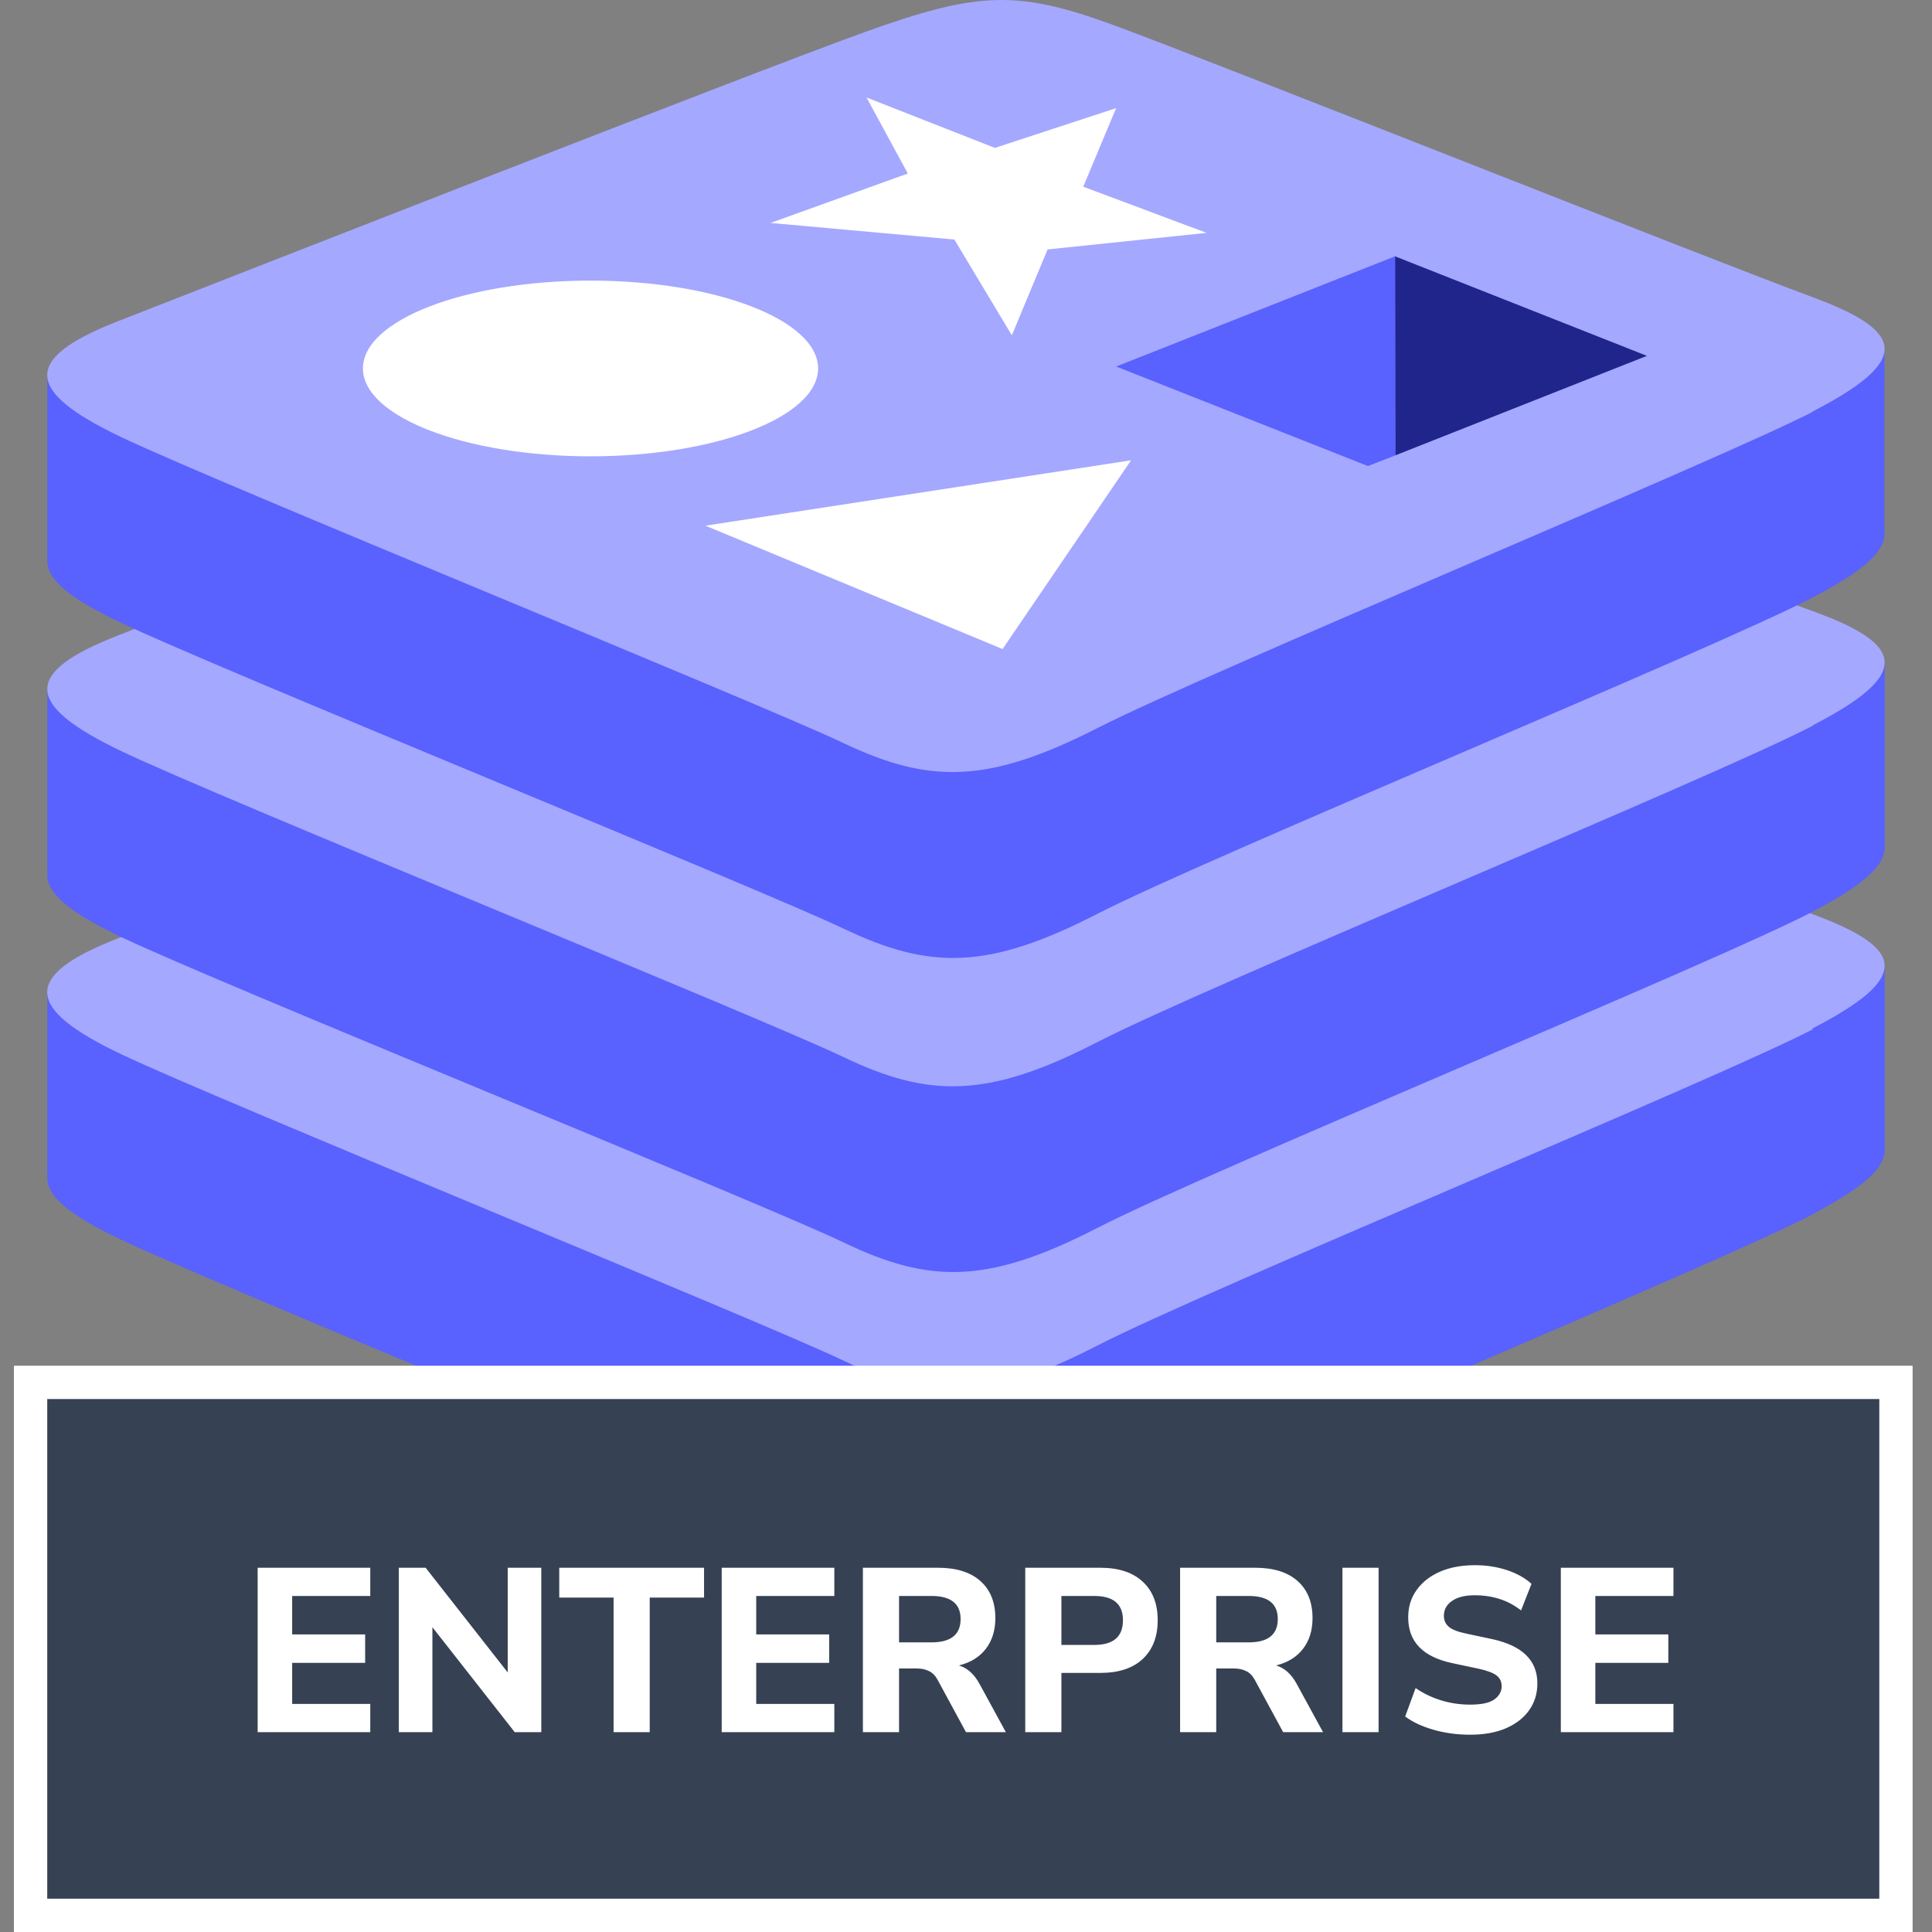 <svg width="58" height="58" viewBox="0 0 58 58" fill="none" xmlns="http://www.w3.org/2000/svg">
<rect x="0" y="0" width="58" height="58" fill="#808080" stroke="none"/>
<path d="M54.419 36.455C51.48 37.992 36.228 44.265 32.943 45.987C29.657 47.709 27.898 47.66 25.328 46.431C22.758 45.203 6.584 38.625 3.652 37.223C2.175 36.53 1.422 35.938 1.422 35.385V29.805C1.422 29.805 22.551 25.219 25.961 23.983C29.371 22.748 30.55 22.717 33.447 23.78C36.345 24.842 53.714 27.977 56.581 29.017V34.518C56.581 35.091 55.922 35.648 54.419 36.451V36.455Z" fill="#5961FF"/>
<path d="M54.418 30.902C51.48 32.431 36.228 38.705 32.942 40.396C29.657 42.088 27.897 42.073 25.328 40.849C22.758 39.624 6.583 33.046 3.652 31.655C0.721 30.265 0.664 29.293 3.539 28.17C6.414 27.047 22.551 20.729 25.961 19.486C29.371 18.242 30.55 18.216 33.447 19.282C36.345 20.348 51.532 26.381 54.384 27.432C57.237 28.483 57.368 29.346 54.418 30.872V30.902Z" fill="#A4A8FF"/>
<path d="M54.419 27.368C51.48 28.902 36.228 35.171 32.943 36.863C29.657 38.555 27.913 38.539 25.343 37.307C22.773 36.075 6.584 29.535 3.652 28.137C2.175 27.436 1.422 26.848 1.422 26.291V20.73C1.422 20.73 22.551 16.129 25.961 14.893C29.371 13.658 30.55 13.624 33.447 14.701C36.345 15.779 53.714 18.883 56.581 19.931V25.432C56.581 26.004 55.922 26.577 54.419 27.368Z" fill="#5961FF"/>
<path d="M54.419 21.787C51.48 23.324 36.228 29.593 32.943 31.285C29.657 32.977 27.898 32.965 25.328 31.737C22.759 30.509 6.584 23.957 3.653 22.555C0.721 21.154 0.669 20.2 3.54 19.078C6.411 17.955 22.552 11.621 25.961 10.412C29.371 9.202 30.55 9.127 33.448 10.178C36.345 11.229 51.533 17.314 54.385 18.335C57.237 19.356 57.369 20.253 54.419 21.775V21.787Z" fill="#A4A8FF"/>
<path d="M54.419 17.936C51.48 19.473 36.228 25.746 32.943 27.434C29.657 29.122 27.913 29.111 25.343 27.886C22.773 26.662 6.584 20.102 3.652 18.704C2.175 18.011 1.422 17.419 1.422 16.862V11.282C1.422 11.282 22.551 6.697 25.961 5.465C29.371 4.233 30.55 4.195 33.447 5.257C36.345 6.32 53.706 9.455 56.574 10.502V16.003C56.581 16.583 55.922 17.148 54.419 17.936Z" fill="#5961FF"/>
<path d="M54.418 12.364C51.48 13.871 36.228 20.182 32.942 21.859C29.657 23.535 27.897 23.532 25.328 22.311C22.758 21.09 6.583 14.523 3.652 13.129C0.721 11.735 0.664 10.767 3.539 9.644C6.414 8.521 22.551 2.191 25.961 0.963C29.371 -0.265 30.55 -0.303 33.447 0.76C36.345 1.822 51.532 7.862 54.384 8.909C57.237 9.957 57.368 10.827 54.418 12.353V12.364Z" fill="#A4A8FF"/>
<path d="M29.867 4.44L33.507 3.246L32.52 5.605L36.224 6.991L31.45 7.488L30.376 10.066L28.651 7.191L23.131 6.693L27.253 5.209L26.013 2.926L29.867 4.44Z" fill="white"/>
<path d="M30.098 19.485L21.176 15.781L33.956 13.818L30.098 19.485Z" fill="white"/>
<path d="M17.729 8.424C21.497 8.424 24.56 9.611 24.56 11.061C24.56 12.512 21.489 13.699 17.729 13.699C13.969 13.699 10.895 12.512 10.895 11.061C10.895 9.611 13.958 8.424 17.729 8.424Z" fill="white"/>
<path d="M41.879 7.695L49.441 10.683L41.886 13.671L41.879 7.695Z" fill="#1F258B"/>
<path d="M41.88 7.695L41.887 13.671L41.066 13.991L33.508 11.003L41.88 7.695Z" fill="#5961FF"/>
<rect x="0.918" y="41.5" width="56" height="16" fill="#364253"/>
<path d="M7.735 52V47.065H11.116V47.912H8.771V49.067H10.962V49.921H8.771V51.153H11.116V52H7.735ZM11.973 52V47.065H12.778L15.242 50.208V47.065H16.25V52H15.452L12.981 48.85V52H11.973ZM18.42 52V47.961H16.789V47.065H21.136V47.961H19.505V52H18.42ZM21.666 52V47.065H25.047V47.912H22.702V49.067H24.893V49.921H22.702V51.153H25.047V52H21.666ZM25.905 52V47.065H28.159C28.709 47.065 29.134 47.198 29.433 47.464C29.731 47.73 29.881 48.101 29.881 48.577C29.881 48.946 29.785 49.254 29.594 49.501C29.407 49.744 29.139 49.909 28.789 49.998C29.036 50.073 29.239 50.252 29.398 50.537L30.196 52H28.999L28.145 50.425C28.075 50.299 27.988 50.213 27.886 50.166C27.783 50.115 27.662 50.089 27.522 50.089H26.99V52H25.905ZM26.99 49.305H27.963C28.546 49.305 28.838 49.072 28.838 48.605C28.838 48.143 28.546 47.912 27.963 47.912H26.99V49.305ZM30.779 52V47.065H33.033C33.583 47.065 34.008 47.205 34.307 47.485C34.605 47.76 34.755 48.145 34.755 48.64C34.755 49.135 34.605 49.522 34.307 49.802C34.008 50.082 33.583 50.222 33.033 50.222H31.864V52H30.779ZM31.864 49.382H32.851C33.425 49.382 33.712 49.135 33.712 48.64C33.712 48.155 33.425 47.912 32.851 47.912H31.864V49.382ZM35.427 52V47.065H37.681C38.232 47.065 38.657 47.198 38.955 47.464C39.254 47.73 39.403 48.101 39.403 48.577C39.403 48.946 39.307 49.254 39.116 49.501C38.929 49.744 38.661 49.909 38.311 49.998C38.559 50.073 38.761 50.252 38.92 50.537L39.718 52H38.521L37.667 50.425C37.597 50.299 37.511 50.213 37.408 50.166C37.306 50.115 37.184 50.089 37.044 50.089H36.512V52H35.427ZM36.512 49.305H37.485C38.069 49.305 38.36 49.072 38.36 48.605C38.36 48.143 38.069 47.912 37.485 47.912H36.512V49.305ZM40.301 52V47.065H41.386V52H40.301ZM44.136 52.077C43.749 52.077 43.383 52.028 43.038 51.93C42.697 51.832 42.412 51.699 42.184 51.531L42.498 50.677C42.718 50.831 42.968 50.952 43.248 51.041C43.532 51.13 43.828 51.174 44.136 51.174C44.472 51.174 44.713 51.123 44.858 51.02C45.007 50.913 45.081 50.78 45.081 50.621C45.081 50.486 45.03 50.378 44.928 50.299C44.825 50.22 44.645 50.152 44.389 50.096L43.597 49.928C42.715 49.741 42.275 49.284 42.275 48.556C42.275 48.243 42.358 47.97 42.526 47.737C42.694 47.499 42.928 47.315 43.227 47.184C43.53 47.053 43.88 46.988 44.276 46.988C44.617 46.988 44.937 47.037 45.236 47.135C45.534 47.233 45.782 47.371 45.977 47.548L45.663 48.346C45.28 48.043 44.816 47.891 44.27 47.891C43.975 47.891 43.747 47.949 43.584 48.066C43.425 48.178 43.346 48.325 43.346 48.507C43.346 48.642 43.395 48.752 43.492 48.836C43.59 48.92 43.761 48.988 44.004 49.039L44.794 49.207C45.7 49.403 46.153 49.846 46.153 50.537C46.153 50.845 46.069 51.116 45.901 51.349C45.737 51.578 45.504 51.757 45.2 51.888C44.902 52.014 44.547 52.077 44.136 52.077ZM46.857 52V47.065H50.238V47.912H47.893V49.067H50.084V49.921H47.893V51.153H50.238V52H46.857Z" fill="white"/>
<rect x="0.918" y="41.5" width="56" height="16" stroke="white"/>
</svg>
